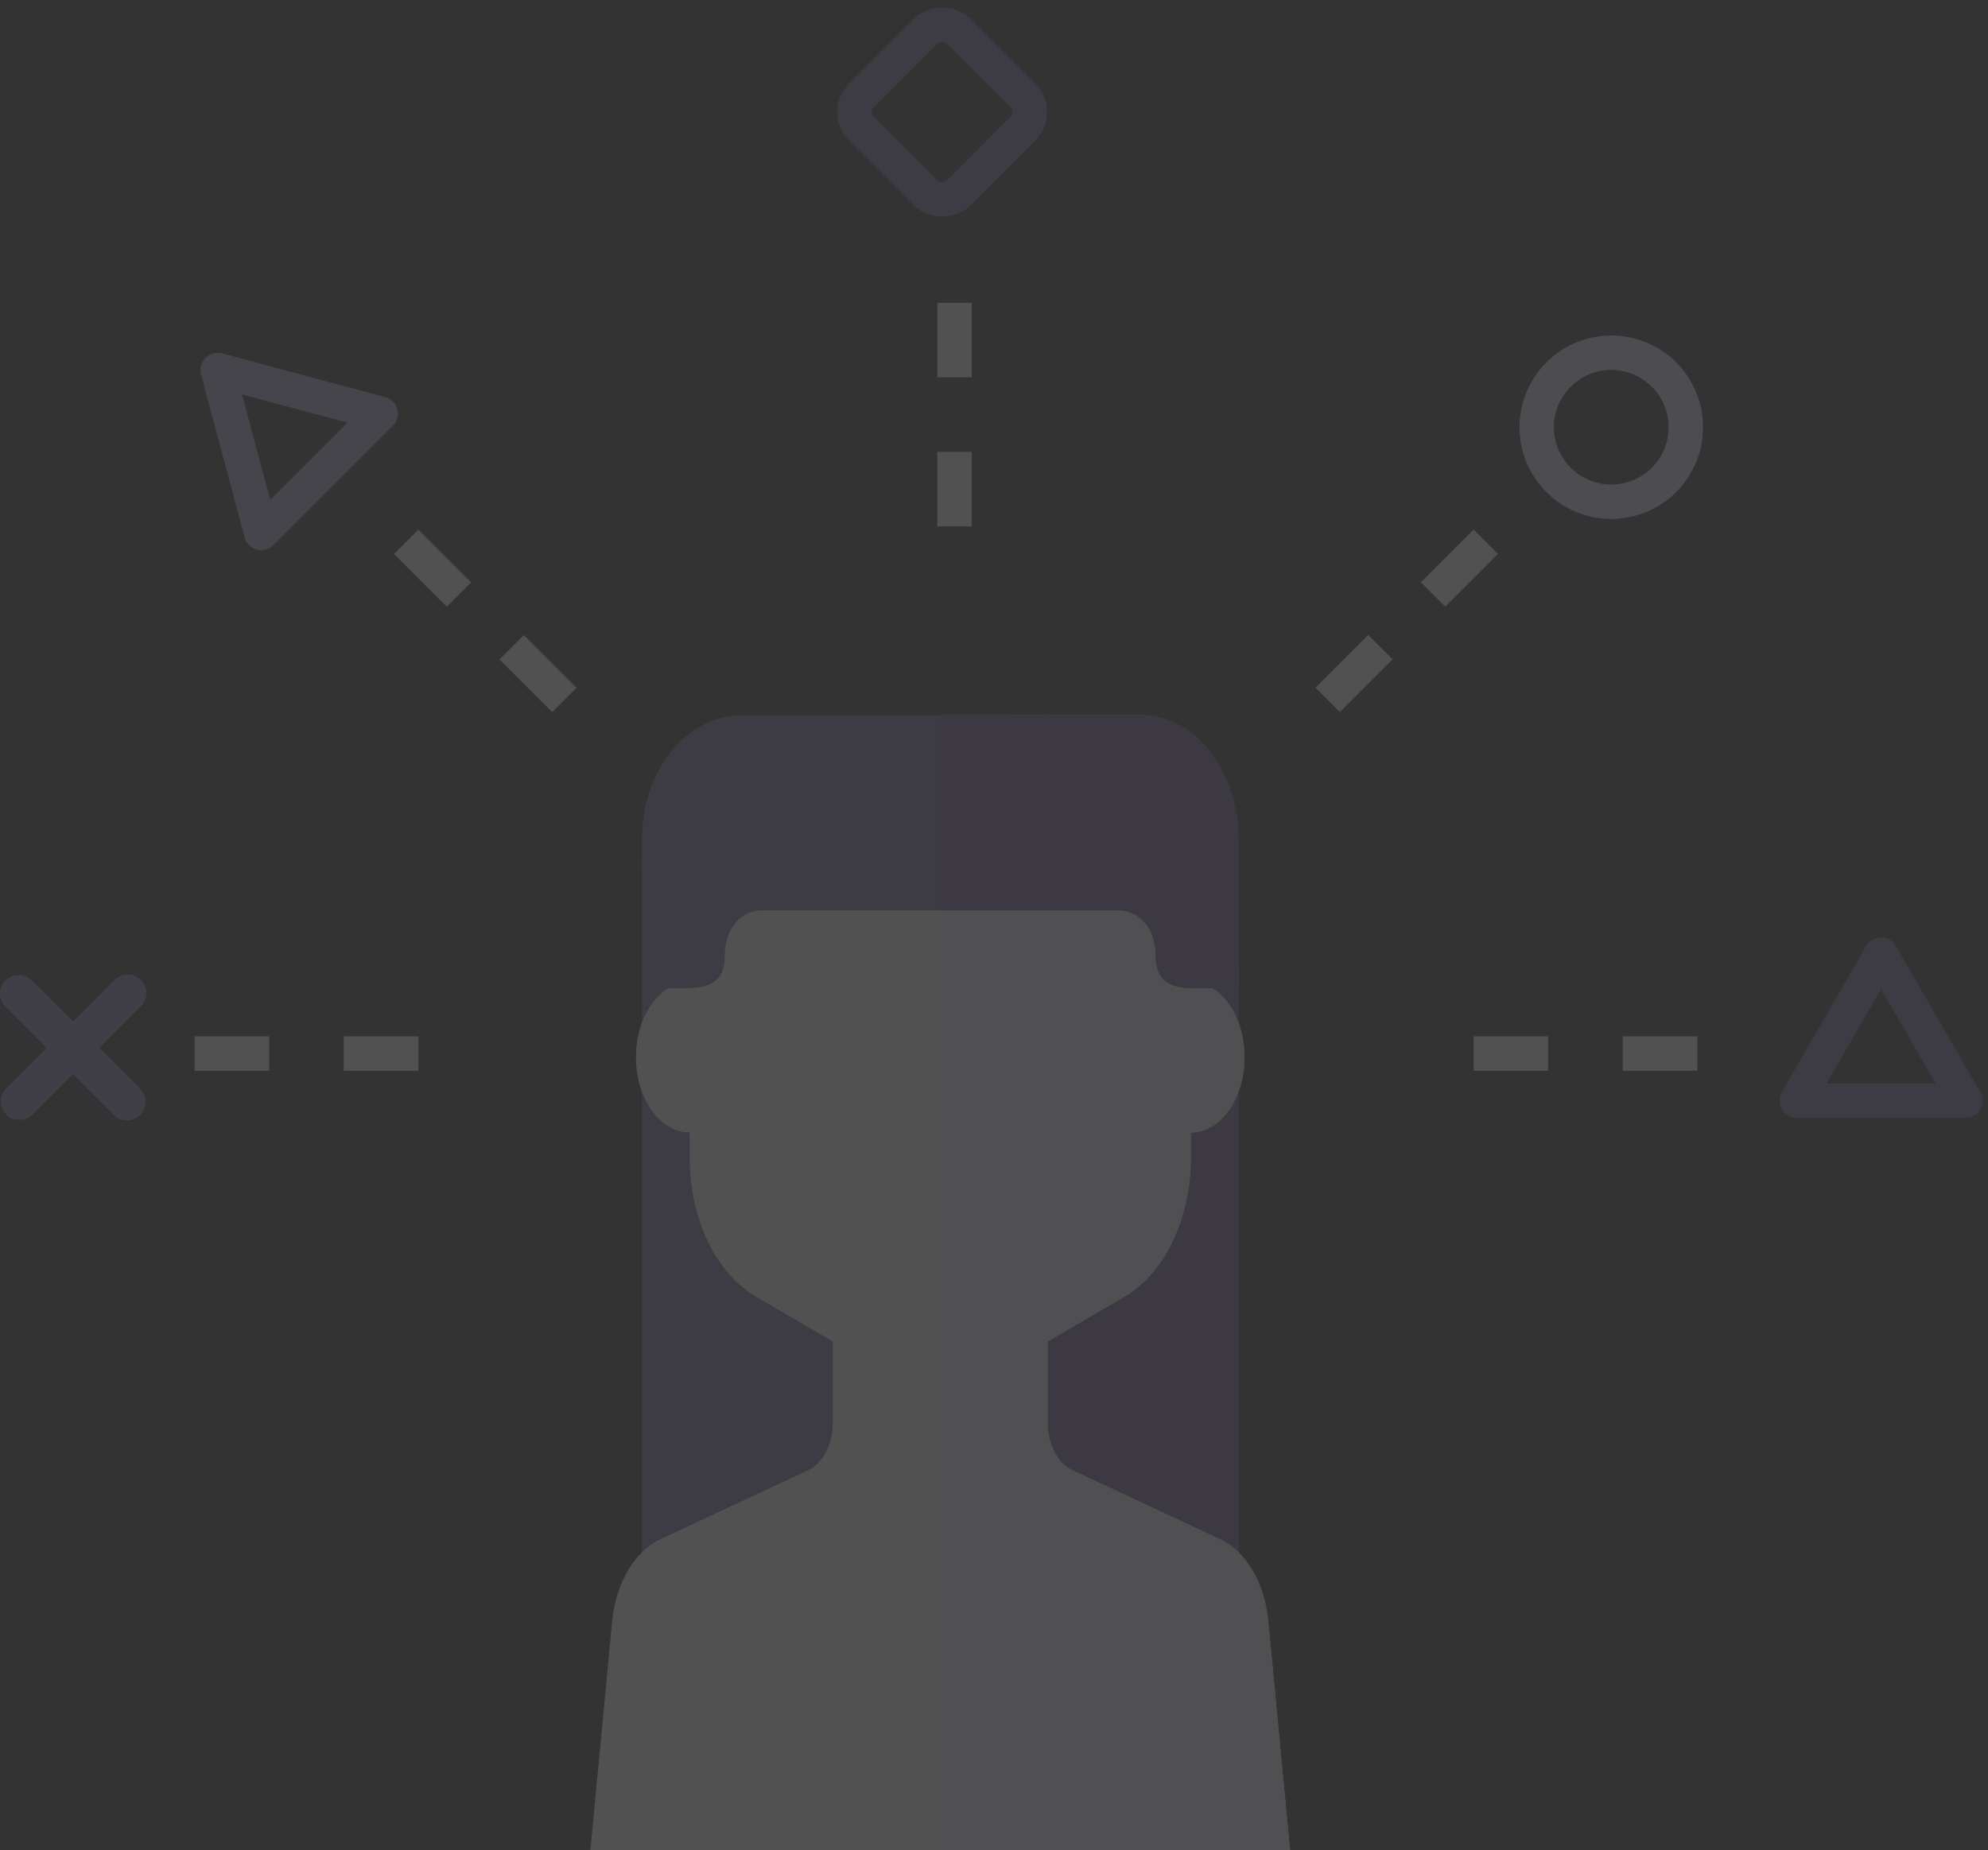 <svg height="175" viewBox="0 0 188 175" width="188" xmlns="http://www.w3.org/2000/svg"><rect x="0" y="0" width="188" height="175" fill="#333333" stroke="none"/><g fill="none" fill-rule="evenodd" opacity=".15" transform="translate(-6 1)"><g stroke-width="3.254"><rect height="13.009" rx="2.169" stroke="#7a6ca3" transform="matrix(-.707 .707 -.707 -.707 169.116 -50.831)" width="13.017" x="88.577" y="3.105"/><ellipse cx="158.373" cy="39.411" rx="7.051" ry="7.047" stroke="#e6dffd"/><path d="m31.477 31.978 7.985 13.822h-15.97z" stroke="#b8acde" stroke-linejoin="round" transform="matrix(.707 -.707 .707 .707 -18.279 33.648)"/><path d="m183.887 89.303 7.985 13.822h-15.97z" stroke="#7a6ca3" stroke-linejoin="round"/><path d="m40.087 57.458h21.695" stroke="#fff" stroke-dasharray="7.051" transform="matrix(.707 .707 -.707 .707 56.697 -18.711)"/><path d="m24.407 98.654h21.695" stroke="#fff" stroke-dasharray="7.051"/><path d="m145.356 98.654h21.695" stroke="#fff" stroke-dasharray="7.051"/><path d="m129.134 57.458h21.695" stroke="#fff" stroke-dasharray="7.051" transform="matrix(-.707 .707 .707 .707 197.184 -81.676)"/><path d="m83.797 36.86h21.695" stroke="#fff" stroke-dasharray="7.051" transform="matrix(0 1 -1 0 133.13 -56.158)"/></g><g fill="#8f81b7" fill-rule="nonzero" transform="matrix(.866 -.5 .5 .866 .424 94.742)"><path d="m1.951 10.891c-.971 0-1.758-.786-1.758-1.757 0-.97.787-1.757 1.758-1.757h14.48c.971 0 1.758.786 1.758 1.757 0 .97-.787 1.757-1.758 1.757z" transform="matrix(.966 -.259 .259 .966 -2.051 2.69)"/><path d="m1.869 10.897c-.971 0-1.758-.786-1.758-1.757 0-.97.787-1.757 1.758-1.757h14.48c.971 0 1.758.786 1.758 1.757 0 .97-.787 1.757-1.758 1.757z" transform="matrix(-.259 -.966 -.966 .259 20.295 15.573)"/></g><path d="m113.647 79.683h-37.675c-5.114 0-9.26-.17-9.26 6.307v70.989l4.021-18.972c2.046 0 3.704-2.1 3.704-4.691v-4.691c0-2.591 1.658-4.691 3.704-4.691h33.336c2.046 0 3.704 2.1 3.704 4.691v4.691c0 2.591 1.824 9.57 3.87 9.57l4.068 3.794v-60.71c0-6.477-4.358-6.287-9.472-6.287z" fill="#7a6ca3" fill-rule="nonzero" transform="matrix(1 0 0 -1 0 236.661)"/><path d="m115.181 138.924c0-2.591-1.658-4.691-3.704-4.691h-16.668v-44.252l18.837.001c5.114 0 9.472-.19 9.472 6.287v60.71l-4.068-3.794c-2.046 0-3.87-6.979-3.87-9.57z" fill="#6f6199" fill-rule="nonzero" transform="matrix(1 0 0 -1 0 246.96)"/><path d="m125.94 152.341 2.06 21.659h-66.169l2.06-21.659c.342-3.596 2.115-6.604 4.57-7.751l13.985-6.536c1.382-.646 2.315-2.46 2.315-4.503v-7.653l-7.291-4.259c-3.784-2.211-6.249-7.395-6.249-13.143v-2.373c-2.804 0-5.078-3.187-5.078-7.119 0-3.932 2.273-7.119 5.078-7.119v-4.746c0-6.553 3.789-11.865 8.463-11.865h30.466c4.674 0 8.463 5.312 8.463 11.865v4.746c2.804 0 5.078 3.187 5.078 7.119 0 3.932-2.274 7.119-5.078 7.119v2.373c0 5.748-2.465 10.932-6.249 13.143l-7.291 4.259v7.654c0 2.043.932 3.857 2.315 4.503l13.985 6.536c2.455 1.147 4.228 4.155 4.57 7.751z" fill="#fff" fill-rule="nonzero"/><path d="m125.94 152.341 2.06 21.659h-33.085v-98.727h15.233c4.674 0 8.463 5.312 8.463 11.865v4.746c2.804 0 5.078 3.187 5.078 7.119 0 3.932-2.273 7.119-5.078 7.119v2.373c0 5.748-2.465 10.932-6.249 13.143l-7.291 4.259v7.654c0 2.043.932 3.857 2.315 4.503l13.985 6.536c2.454 1.147 4.228 4.155 4.57 7.751z" fill="#f5f2ff" fill-rule="nonzero"/><path d="m113.859 66.62-37.781.053c-5.114 0-9.366 5.177-9.366 11.654l.106 14.147h4.021c2.046 0 3.704-.474 3.704-3.065 0-2.591 1.513-4.306 3.558-4.306h33.627c2.046 0 3.558 1.715 3.558 4.306 0 2.591 1.658 3.065 3.704 3.065l4.127-.053v-14.073c0-6.477-4.146-11.728-9.26-11.728z" fill="#7a6ca3" fill-rule="nonzero"/><path d="m115.287 89.409c0-2.591-1.513-4.306-3.558-4.306h-16.814v-18.456l18.943-.027c5.114 0 9.26 5.251 9.26 11.728v14.073l-4.127.053c-2.046 0-3.704-.474-3.704-3.065z" fill="#6f6199" fill-rule="nonzero"/></g></svg>
